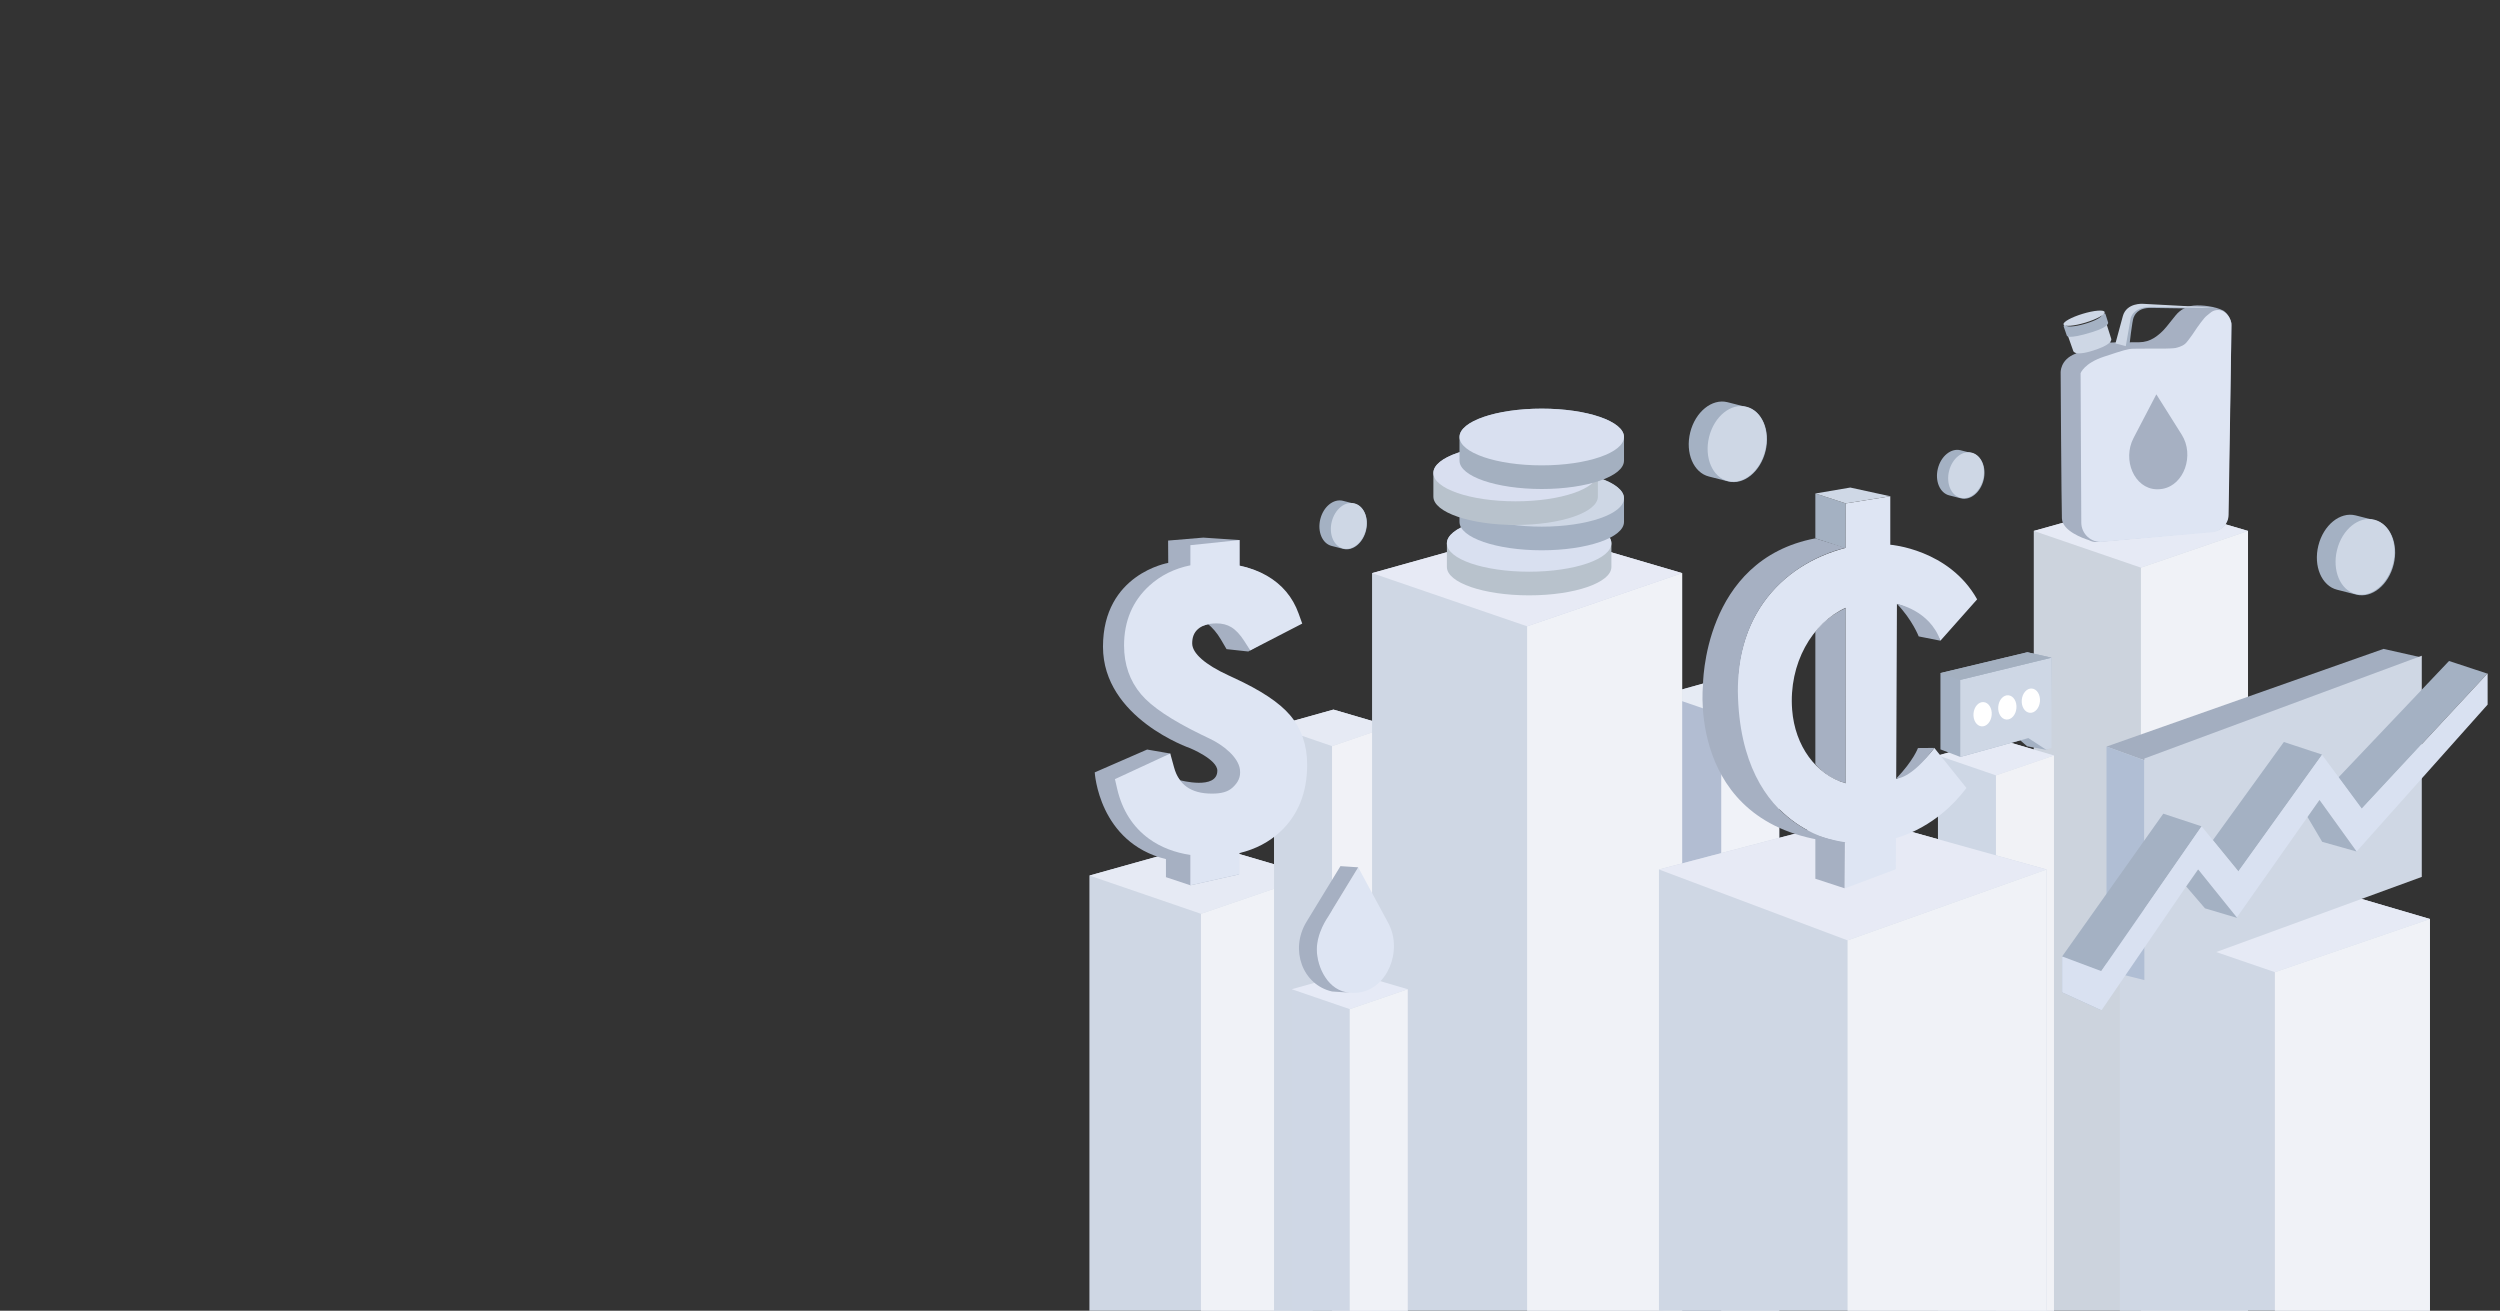<?xml version="1.0" encoding="utf-8"?>
<!-- Generator: Adobe Illustrator 27.3.1, SVG Export Plug-In . SVG Version: 6.00 Build 0)  -->
<svg version="1.1" xmlns="http://www.w3.org/2000/svg" xmlns:xlink="http://www.w3.org/1999/xlink" x="0px" y="0px"
	 viewBox="0 0 1728 906" style="enable-background:new 0 0 1728 906;" xml:space="preserve">
<rect x="0" y="0" width="1728" height="906" fill="#333333" stroke="none"/>
<style type="text/css">
	.st0{display:none;}
	.st1{display:inline;fill:#F8FAFD;}
	.st2{fill:#CCD3DD;}
	.st3{fill:#E6EAF5;}
	.st4{fill:#F0F2F7;}
	.st5{fill:#CFD7E4;}
	.st6{fill:#E6EAF4;}
	.st7{fill:#F1F2F7;}
	.st8{fill:#B2BDD2;}
	.st9{fill:#E6EBF4;}
	.st10{fill:#F0F2F8;}
	.st11{fill:#CED7E5;}
	.st12{fill:#F1F2F6;}
	.st13{fill:#E7EAF5;}
	.st14{fill:#B8C2CC;}
	.st15{fill:#D9E0F0;}
	.st16{fill:#CFD7E5;}
	.st17{fill:#E6EAF6;}
	.st18{fill:#A4B1C3;}
	.st19{fill:#D9DFF0;}
	.st20{fill:#A4B0C0;}
	.st21{fill:#A3AEC0;}
	.st22{fill:#B0BED4;}
	.st23{fill:#FFFFFF;}
	.st24{fill:#D9E1F1;}
	.st25{fill:#A6B0C2;}
	.st26{fill:#DEE5F3;}
	.st27{fill:#A4B1C2;}
	.st28{fill:#CFD8E6;}
</style>
<g id="Layer_7" class="st0">
	<rect x="-1" y="-1" class="st1" width="1730.77" height="908.18"/>
</g>
<g id="Layer_2">
</g>
<g id="Layer_6">
	<g>
		<g>
			<polygon class="st2" points="1553.82,906.21 1553.82,366.97 1481.59,345.75 1405.75,366.97 1405.75,906.21 			"/>
			<polygon class="st3" points="1553.82,366.97 1479.79,392.36 1405.75,366.97 1481.59,345.75 			"/>
			<polygon class="st4" points="1553.82,906.21 1479.79,906.21 1479.79,392.36 1553.82,366.97 			"/>
		</g>
		<g>
			<polygon class="st5" points="1679.56,906.21 1679.56,635.21 1575.02,604.5 1465.24,635.21 1465.24,906.21 			"/>
			<polygon class="st3" points="1679.56,635.21 1572.4,671.96 1465.24,635.21 1575.02,604.5 			"/>
			<polygon class="st4" points="1679.56,906.21 1572.4,906.21 1572.4,671.96 1679.56,635.21 			"/>
		</g>
		<g>
			<polygon class="st5" points="907.21,906.21 907.21,605.18 831.99,583.08 753.01,605.18 753.01,906.21 			"/>
			<polygon class="st6" points="907.21,605.18 830.11,631.62 753.01,605.18 831.99,583.08 			"/>
			<polygon class="st4" points="907.21,906.21 830.11,906.21 830.11,631.62 907.21,605.18 			"/>
		</g>
		<g>
			<polygon class="st5" points="960.81,906.21 960.81,501.96 921.68,490.47 880.6,501.96 880.6,906.21 			"/>
			<polygon class="st6" points="960.81,501.96 920.71,515.72 880.6,501.96 921.68,490.47 			"/>
			<polygon class="st7" points="960.81,906.21 920.71,906.21 920.71,515.72 960.81,501.96 			"/>
		</g>
		<g>
			<polygon class="st8" points="1229.82,906.21 1229.82,480.17 1190.7,468.68 1149.62,480.17 1149.62,906.21 			"/>
			<polygon class="st9" points="1229.82,480.17 1189.72,493.93 1149.62,480.17 1190.7,468.68 			"/>
			<polygon class="st10" points="1229.82,906.21 1189.72,906.21 1189.72,493.93 1229.82,480.17 			"/>
		</g>
		<g>
			<polygon class="st11" points="1419.71,906.21 1419.71,522.18 1380.59,510.69 1339.51,522.18 1339.51,906.21 			"/>
			<polygon class="st3" points="1419.71,522.18 1379.61,535.93 1339.51,522.18 1380.59,510.69 			"/>
			<polygon class="st12" points="1419.71,906.21 1379.61,906.21 1379.61,535.93 1419.71,522.18 			"/>
		</g>
		<g>
			<polygon class="st5" points="1162.69,906.21 1162.69,396.14 1058.14,365.43 948.37,396.14 948.37,906.21 			"/>
			<polygon class="st4" points="1162.69,906.21 1055.53,906.21 1055.53,432.9 1162.69,396.14 			"/>
			<g>
				<polygon class="st13" points="1162.69,396.14 1055.53,432.9 948.37,396.14 1058.14,365.43 				"/>
				<path class="st14" d="M1000.09,391.91c0,10.83,25.45,19.6,56.85,19.6c31.39,0,56.85-8.78,56.85-19.6v-16.34
					c0-10.83-25.45-19.6-56.85-19.6c-31.39,0-56.85,8.78-56.85,19.6V391.91z"/>
				<ellipse class="st15" cx="1056.93" cy="375.56" rx="56.85" ry="19.6"/>
			</g>
		</g>
		<g>
			<polygon class="st16" points="973.04,906.21 973.04,683.75 933.91,672.26 892.83,683.75 892.83,906.21 			"/>
			<polygon class="st17" points="973.04,683.75 932.94,697.51 892.83,683.75 933.91,672.26 			"/>
			<polygon class="st4" points="973.04,906.21 932.94,906.21 932.94,697.51 973.04,683.75 			"/>
		</g>
		<g>
			<polygon class="st5" points="1414.57,906.21 1414.57,600.98 1284.54,564.72 1146.68,600.98 1146.68,906.21 			"/>
			<polygon class="st13" points="1414.57,600.98 1277.03,649.99 1146.68,600.98 1284.54,564.72 			"/>
			<polygon class="st4" points="1414.57,906.21 1277.03,906.21 1277.03,649.99 1414.57,600.98 			"/>
		</g>
		<g>
			<path class="st18" d="M1008.81,360.76c0,10.83,25.45,19.6,56.85,19.6s56.85-8.78,56.85-19.6v-16.34
				c0-10.83-25.45-19.6-56.85-19.6s-56.85,8.78-56.85,19.6V360.76z"/>
			<ellipse class="st11" cx="1065.66" cy="344.42" rx="56.85" ry="19.6"/>
		</g>
		<g>
			<path class="st14" d="M990.75,343.25c0,10.83,25.45,19.6,56.85,19.6c31.39,0,56.85-8.78,56.85-19.6v-16.34
				c0-10.83-25.45-19.6-56.85-19.6c-31.39,0-56.85,8.78-56.85,19.6V343.25z"/>
			<ellipse class="st19" cx="1047.6" cy="326.91" rx="56.85" ry="19.6"/>
		</g>
		<g>
			<path class="st20" d="M1008.81,318.4c0,10.83,25.45,19.6,56.85,19.6s56.85-8.78,56.85-19.6v-16.34c0-10.83-25.45-19.6-56.85-19.6
				s-56.85,8.78-56.85,19.6V318.4z"/>
			<ellipse class="st15" cx="1065.66" cy="302.06" rx="56.85" ry="19.6"/>
		</g>
		<g>
			<path class="st18" d="M1181.25,329.38c-10.68-2.65-16.5-16.3-12.98-30.49c3.51-14.19,15.02-23.56,25.71-20.91l13.37,3.4
				c10.68,2.65,16.5,16.3,12.98,30.49c-3.51,14.19-15.02,23.56-25.71,20.91L1181.25,329.38z"/>
			
				<ellipse transform="matrix(0.24 -0.971 0.971 0.24 614.047 1399.221)" class="st11" cx="1200.98" cy="307.3" rx="26.48" ry="19.93"/>
		</g>
		<g>
			<path class="st18" d="M1615.42,407.63c-10.68-2.65-16.5-16.3-12.98-30.49c3.51-14.19,15.02-23.56,25.71-20.91l13.37,3.4
				c10.68,2.65,16.5,16.3,12.98,30.49c-3.51,14.19-15.02,23.56-25.71,20.91L1615.42,407.63z"/>
			
				<ellipse transform="matrix(0.24 -0.971 0.971 0.24 867.916 1880.105)" class="st11" cx="1635.15" cy="385.54" rx="26.48" ry="19.93"/>
		</g>
		<g>
			<path class="st18" d="M1347.33,342.41c-6.49-1.61-10.01-9.89-7.88-18.51c2.13-8.62,9.12-14.3,15.61-12.7l8.12,2.06
				c6.49,1.61,10.01,9.89,7.88,18.51c-2.13,8.62-9.12,14.3-15.61,12.7L1347.33,342.41z"/>
			
				<ellipse transform="matrix(0.24 -0.971 0.971 0.24 713.247 1569.392)" class="st11" cx="1359.31" cy="329" rx="16.08" ry="12.1"/>
		</g>
		<g>
			<path class="st18" d="M920.47,377.36c-6.49-1.61-10.01-9.89-7.88-18.51c2.13-8.62,9.12-14.3,15.61-12.7l8.12,2.06
				c6.49,1.61,10.01,9.89,7.88,18.51c-2.13,8.62-9.12,14.3-15.61,12.7L920.47,377.36z"/>
			
				<ellipse transform="matrix(0.24 -0.971 0.971 0.24 355.062 1181.593)" class="st11" cx="932.45" cy="363.95" rx="16.08" ry="12.1"/>
		</g>
		<g>
			<polygon class="st21" points="1647.5,448.51 1673.93,454.47 1482.19,525.52 1456.02,516.04 			"/>
			<polygon class="st5" points="1673.93,453.24 1673.93,606.12 1482.19,676.2 1482.19,524.29 			"/>
			<polygon class="st22" points="1482.19,677.43 1482.19,525.52 1456.02,516.04 1456.02,670.9 			"/>
		</g>
		<g>
			<polygon class="st18" points="1417.89,454.56 1401.34,450.83 1341.23,465.21 1341.23,517.97 1354.95,523.19 1396.38,511.71 
				1401.17,515.84 1414.41,518.29 1417.47,516.65 			"/>
			<polygon class="st11" points="1354.95,469.94 1418,454.59 1418,516.99 1414.41,518.29 1401.99,510.16 1354.95,523.19 			"/>
			<polygon class="st20" points="1401.34,450.83 1418,454.59 1354.95,469.94 1341.23,465.21 			"/>
			
				<ellipse transform="matrix(0.085 -0.996 0.996 0.085 762.841 1816.577)" class="st23" cx="1370.29" cy="493.03" rx="8.42" ry="6.31"/>
			
				<ellipse transform="matrix(0.085 -0.996 0.996 0.085 783.187 1829.295)" class="st23" cx="1387.39" cy="488.31" rx="8.42" ry="6.31"/>
			
				<ellipse transform="matrix(0.085 -0.996 0.996 0.085 802.695 1841.222)" class="st23" cx="1403.64" cy="483.66" rx="8.42" ry="6.31"/>
		</g>
		<g>
			<polyline class="st18" points="1425.35,661.09 1425.35,685.92 1452.54,698.34 1452.39,671.23 1425.35,661.09 1495.26,562.43 
				1521.76,571.16 1452.39,671.23 			"/>
			<g>
				<polygon class="st18" points="1547.22,602.27 1605.1,521.6 1578.6,512.87 1529.53,580.72 				"/>
				<polygon class="st18" points="1632.28,559.11 1719.26,465.6 1692.77,456.87 1616.28,537.42 				"/>
				<polygon class="st24" points="1452.39,671.23 1521.76,571.16 1547.12,602.36 1605,521.69 1632.48,558.92 1719.45,465.4 
					1719.45,487.01 1628.88,588.57 1603.24,552.96 1546.15,634.06 1519.11,600.98 1452.54,698.34 1425.35,685.92 1425.35,661.09 
									"/>
				<polygon class="st18" points="1628.88,588.57 1605.1,581.87 1594.96,564.72 1603.24,552.96 				"/>
				<polygon class="st18" points="1546.31,634.47 1524.09,627.85 1511.11,612.74 1519.39,600.98 				"/>
			</g>
		</g>
		<g>
			<path class="st25" d="M1536.81,214.72c-5.61-3-15.02-4.01-20.52-3.49c-4.9,0.47-9.4,2.9-12.48,6.74
				c-1.71,2.12-3.87,4.81-6.36,7.92c-2.83,3.52-5.86,5.96-8.43,7.61c-3.1,1.98-6.7,3.04-10.38,3.06l-17.2,0.12
				c-2.55,0.02-5.09,0.42-7.52,1.18c-4.34,1.36-11.85,3.8-19.13,6.53c-11.17,4.19-10.47,13.44-10.47,13.44s0.52,90.6,0.87,100.54
				c0.31,8.71,14.91,13.81,18.56,14.94c1.85,1.02,4.02,1.53,6.3,1.32l79.98-7.4c5.62-0.52,9.93-5.24,9.93-10.89l2.53-131.51
				C1542.49,219.88,1538.32,215.64,1536.81,214.72z"/>
			<path class="st18" d="M1506.18,211.78l-22.78-0.92l-11.98,5.63l-3.01,8.12l0.92,14.66l2.49-0.2c0,0,1.95-17.54,2.94-19.63
				c0.59-1.25,2.42-6.81,12.11-6.62c9.69,0.2,43.4,0.66,43.4,0.66l0.13-0.59L1506.18,211.78z"/>
			<path class="st11" d="M1521.02,212.12l-39.71-2.12c0,0-11.42-0.93-14.01,8.51c-2.81,10.28-5.11,18.88-5.11,18.88l7.14,1.87
				l3.34-19.05c0,0,1.22-8.68,15.84-8.12c14.84,0.57,41.89,0.79,41.89,0.79L1521.02,212.12z"/>
			<path class="st25" d="M1460.85,238.58c-2.89-0.82-2.32-3.61-2.32-3.61l-24.18,7.77c0,0,1.83,1.92,0.26,4.27
				c-1.13,1.7,6.02,2.57,15.71-0.65C1456.18,244.41,1463.5,239.24,1460.85,238.58z"/>
			<path class="st11" d="M1459.27,234.14l-3.53-11.17l-27.19,6.94l4.45,12.57c0,0,0.57,4.72,17.06-1.3
				C1460.88,237.28,1459.27,234.14,1459.27,234.14z"/>
			<path class="st18" d="M1427.74,223.76c-0.41,0.39-1.69,1.08-1.23,2.21l2.09,6.04c0,0,0.07,2.94,17.41-2.43
				c12.9-3.99,11.06-6.87,11.06-6.87l-1.54-4.92c-0.12-0.37-0.24-0.69-0.37-0.95c-0.3-0.58-1.09-0.01-1.72-0.2
				c-0.19-0.06-1.43,0.03-1.43,0.03C1457.72,220.37,1425.58,229.69,1427.74,223.76z"/>
			
				<ellipse transform="matrix(0.957 -0.29 0.29 0.957 -2.167 426.594)" class="st11" cx="1440.64" cy="220.62" rx="14.83" ry="3.19"/>
			<path class="st26" d="M1529.13,367.88l-75.93,6.65c-7.83,0.69-14.57-5.46-14.61-13.32l-0.49-103.26c0,0,2.43-6.92,16.19-11.43
				c13.76-4.52,16.22-5.36,20.24-5.49s21.76-0.08,21.76-0.08s6.19-0.1,7.5-0.43s4.2-0.98,6.45-2.77c2.25-1.79,8.43-11.34,8.43-11.34
				s4.76-6.87,6.7-8.23c1.94-1.37,3.66-3.92,7.82-3.92c4.16,0,8.04,3.66,9.08,9.13c0.17,3.1-1.33,99.2-1.86,132.4
				C1540.32,362.1,1535.45,367.33,1529.13,367.88z"/>
			<path class="st25" d="M1508.05,300.52c8.81,14.01,1.71,34.82-13.45,37.39c-0.68,0.12-1.37,0.2-2.07,0.24s-1.39,0.06-2.07,0.03
				c-15.25-0.55-23.64-20.33-15.74-35.45l15.75-30.17L1508.05,300.52z"/>
		</g>
		<g>
			<path class="st26" d="M959.54,637.94c10.41,19.27-0.8,46.13-21.04,48.2c-0.91,0.09-1.83,0.14-2.75,0.14s-1.84-0.05-2.74-0.14
				c-20.09-2.07-29.43-28.92-17.67-48.2l23.45-38.45L959.54,637.94z"/>
			<path class="st25" d="M920.74,685.32c-20.4-4.58-29.43-28.92-17.67-48.2l23.45-38.45l12.27,0.82l-20.89,34.25
				c0,0-7.88,10.95-7.71,22.87c0.16,11.92,7.75,28.52,22.83,29.52L920.74,685.32z"/>
		</g>
		<g>
			<path class="st25" d="M792.9,518.08l-36.22,15.79c0,0,2.71,48.54,49.22,59.96v12.47l16.88,5.62l33.41-7.5l0.01-14.87
				c9.89-2.97,19.04-7.64,25.96-14.93c11.33-11.92,17.07-27.79,17.09-47.15c0.01-13.75-3.65-25.4-10.89-34.64
				c-6.8-8.7-17.53-13.15-34.74-21.5c-0.77-0.37-3.75-2.28-5.17-2.99c-14.08-6.81-26.65-16.27-26.65-22.57
				c0-4.05,2.35-8.68,4.62-10.95c1.43-1.42,6.31-2.68,8.53-3.33c2.66,1.75,6.38,6.17,8.84,10.37l4,6.83l15.06,1.63l33.53-19.84
				l-2.51-7.66c-3.76-11.46-10.23-19.37-19.99-25.32c-4.88-2.98-11.02-5.2-17.13-6.52v-17.68l-25.02-1.7l-24.34,2.04l0.1,15.44
				c0,0-45.11,7.54-45.11,57.92c0,49.49,60.24,70.16,60.24,70.16s18.8,7.75,18.8,15.5c0,13.6-25.81,6.62-25.81,6.62l-7.68-9.88
				l0.95-8.56L792.9,518.08z"/>
			<path class="st26" d="M891.73,494.37c-7.4-8.73-20.15-17.19-38.99-25.87c-0.86-0.39-2.02-0.94-3.6-1.68
				c-16.18-7.43-25.09-15.28-25.09-22.1c0-4.34,1.27-7.49,3.99-9.9c2.94-2.6,7.27-3.93,12.86-3.93c3.89,0,7.32,0.88,10.19,2.63
				c3.11,1.89,6.12,5.11,8.96,9.56l4.14,6.49l35.91-18.54l-2.5-6.96c-4.06-11.32-11.47-20.14-22.01-26.18
				c-5.53-3.16-11.84-5.49-18.82-6.93v-17.68l-33.97,3.55v13.91c-11.07,2.25-20.61,6.99-28.4,14.11
				c-11.58,10.57-17.45,24.47-17.45,41.31c0,13.13,3.94,24.46,11.72,33.68c7.33,8.7,20.99,17.84,41.77,27.98l0.3,0.14
				c1.19,0.52,2.93,1.35,5.24,2.51l0.11,0.06c9.61,4.53,19.85,12.89,20.95,21.3c0.73,5.57-1.55,9.2-4.91,12.37
				c-3.45,3.25-8.12,4.35-14.5,4.35c-7.2,0-13.04-1.57-17.36-4.66c-4.22-3.01-7.09-7.42-8.75-13.46l-2.64-9.6l-38.23,17.7l1.54,6.67
				c3.44,14.89,10.92,26.57,22.22,34.71c7.9,5.69,17.43,9.38,28.36,11.02v20.99l33.97-7.64v-14.65
				c11.07-2.65,20.56-7.63,28.25-14.81c12.29-11.5,18.52-27.02,18.52-46.15C903.54,515.14,899.56,503.6,891.73,494.37z"/>
		</g>
		<g>
			<g>
				<polyline class="st27" points="1275.7,379.01 1275.75,347.94 1254.77,341.1 1254.77,372.1 1275.7,379.01 				"/>
				<path class="st25" d="M1254.77,577.07v30.31l20.2,6.61l0.23-32.31C1275.2,581.67,1266,580.39,1254.77,577.07z"/>
				<path class="st25" d="M1275.76,541.29l-0.03-121c-14.9,6.84-20.96,16.3-20.96,16.3v91.64
					C1254.77,528.22,1261.82,537.71,1275.76,541.29z"/>
				<g>
					<path class="st26" d="M1310.65,538.15 M1275.76,541.29l-0.03-121l-0.04-0.17c-23.07,10.52-39.43,38.42-36.96,70.49
						c1.93,25.05,16.48,44.84,36.88,50.75L1275.76,541.29z M1366.6,414.26l-25.38,28.59c0,0-9.71-19-30.05-25.45l-0.01,0.32
						l-0.5,120.29l0.06,0.43c5.56-2.56,10.39-6.09,14.42-9.25c4.55-3.74,8.59-7.73,11.88-12.22l22.2,27.69
						c-4.83,6.31-10.41,12.39-17.01,17.7c-7.9,6.42-18.45,13.04-31.71,16.95l0,0.29l-0.1,21.2l-35.14,13.2l0.33-31.68l0.02-0.19
						c-41.35-5.44-69.02-41.25-73.9-85.85c-7.48-68.28,28.95-105.85,74.06-117.61l-0.05-0.96l0.05-29.77l30.8-4.92v33.5
						C1306.55,376.52,1347.14,379.52,1366.6,414.26z"/>
				</g>
				<g>
					<path class="st25" d="M1277.09,582.71c-111.43-5.63-100-108.74-100-108.74s-0.33-87.05,77.68-101.87l20.98,6.57
						c0,0-74.54,14.26-74.54,99.05C1202.54,577.95,1277.09,582.71,1277.09,582.71z"/>
				</g>
				<path class="st25" d="M1341.22,442.85l-15.02-2.97c0,0-4.43-11.52-15.02-22.48C1311.17,417.4,1333.83,421.61,1341.22,442.85z"/>
				<path class="st25" d="M1337.01,516.96l-11.32,0.09c0,0-3.04,8.61-15.03,21.11C1310.65,538.15,1320.63,538.88,1337.01,516.96z"/>
			</g>
			<polygon class="st28" points="1306.55,343.02 1278.91,336.99 1254.77,341.1 1275.75,347.94 			"/>
		</g>
	</g>
</g>
</svg>
